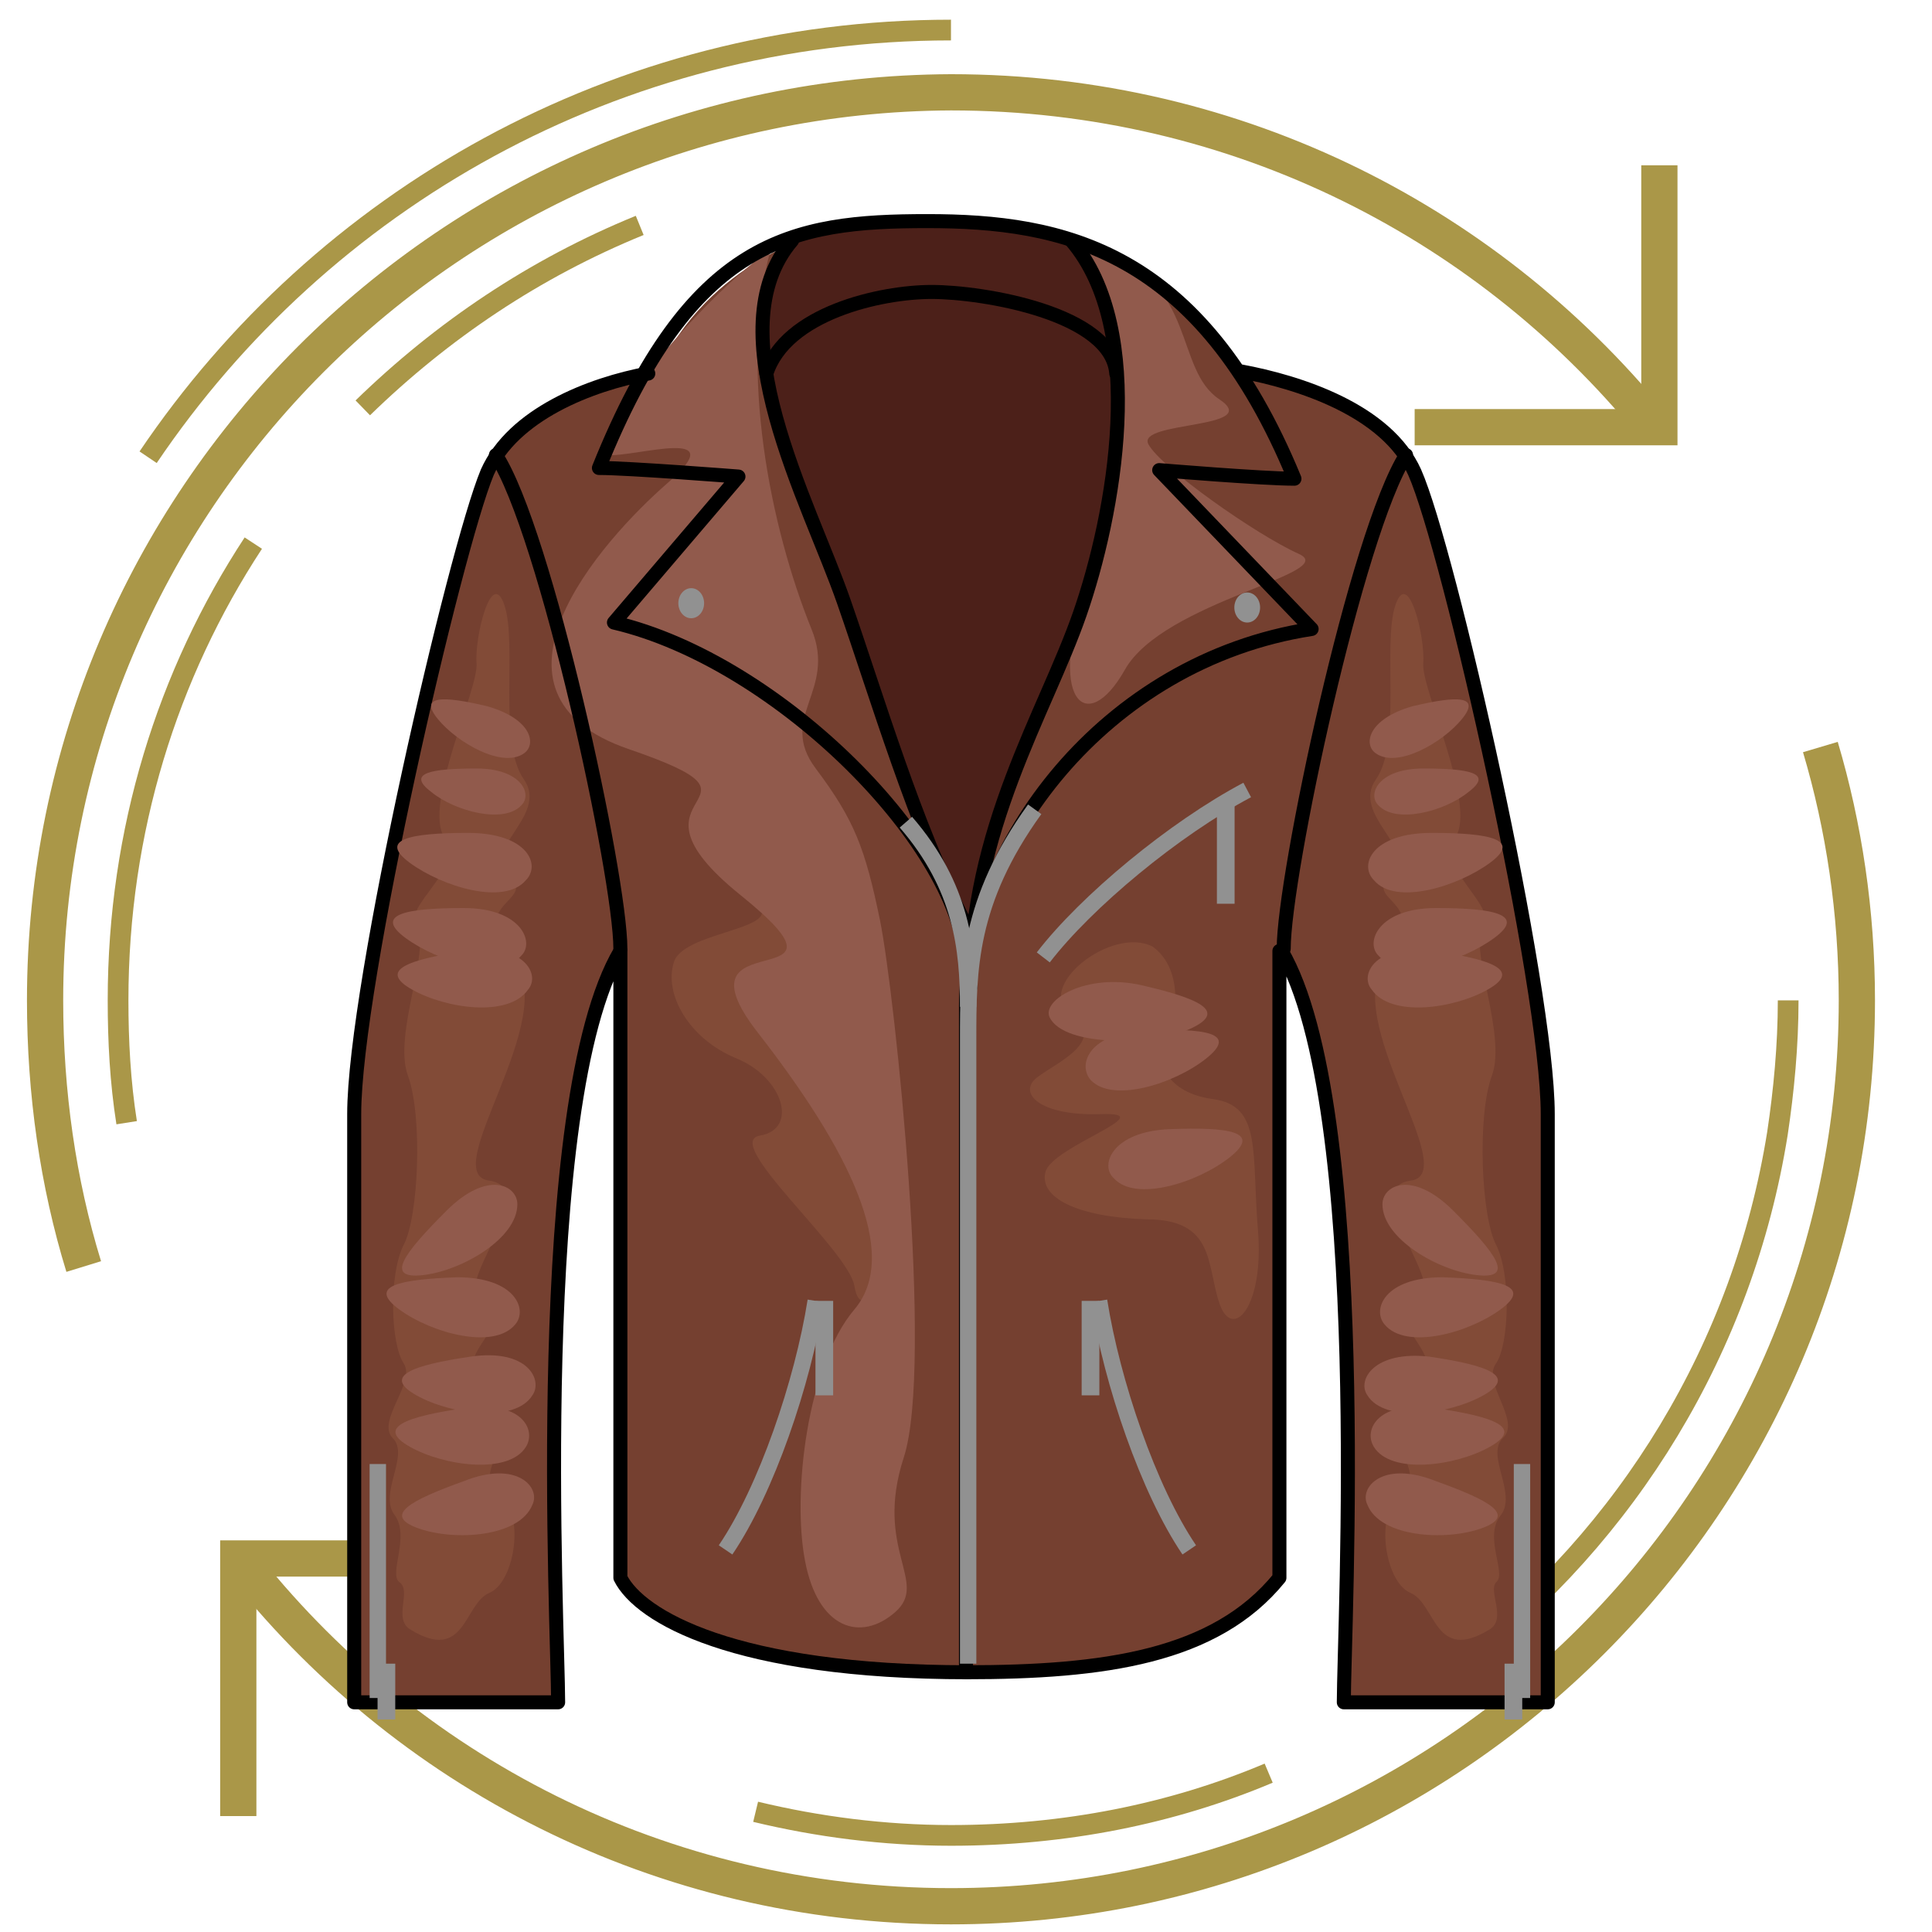 <?xml version="1.0" encoding="utf-8"?>
<!-- Generator: Adobe Illustrator 22.0.1, SVG Export Plug-In . SVG Version: 6.00 Build 0)  -->
<svg version="1.1" id="Слой_1" xmlns="http://www.w3.org/2000/svg" xmlns:xlink="http://www.w3.org/1999/xlink" x="0px" y="0px"
	 viewBox="0 0 90 90" style="enable-background:new 0 0 90 90;" xml:space="preserve">
<style type="text/css">
	.st0{fill:none;stroke:#AA9748;stroke-width:1.688;stroke-miterlimit:10;}
	.st1{fill:none;stroke:#AA9748;stroke-width:0.965;stroke-miterlimit:10;}
	.st2{fill:#A67C52;}
	.st3{fill:#E4B27F;}
	.st4{fill:#764D25;}
	.st5{fill:#845935;}
	.st6{fill:none;stroke:#553114;stroke-width:0.975;stroke-miterlimit:10;}
	.st7{fill:#705642;stroke:#553114;stroke-width:0.975;stroke-miterlimit:10;}
	.st8{opacity:0.15;fill:#E4B27F;}
	.st9{opacity:0.15;fill:#B2855D;}
	.st10{opacity:0.2;}
	.st11{fill:none;stroke:#553114;stroke-width:0.707;stroke-linecap:round;stroke-miterlimit:10;}
	.st12{fill:#754030;}
	.st13{fill:#824B37;}
	.st14{fill:#4C2019;}
	.st15{fill:#915A4C;}
	.st16{fill:none;stroke:#000000;stroke-width:0.653;stroke-linecap:round;stroke-linejoin:round;stroke-miterlimit:10;}
	.st17{fill:none;stroke:#919191;stroke-width:0.763;stroke-miterlimit:10;}
	.st18{fill:none;stroke:#919191;stroke-width:0.824;stroke-miterlimit:10;}
	.st19{fill:#919191;}
	.st20{fill:#1A1A1A;}
	.st21{fill:#717171;}
	.st22{fill:#333333;}
	.st23{fill:#555555;}
	.st24{opacity:0.5;fill:#9B9B9B;}
	.st25{fill:#282828;}
	.st26{fill:#C1C1C1;}
	.st27{fill:#232323;}
	.st28{fill:#161616;}
	.st29{fill:none;stroke:#000000;stroke-width:0.88;stroke-miterlimit:10;}
	.st30{fill:none;stroke:#000000;stroke-width:0.658;stroke-linecap:round;stroke-linejoin:round;stroke-miterlimit:10;}
	.st31{opacity:0.3;fill:#9B9B9B;}
	.st32{fill:none;stroke:#000000;stroke-width:0.766;stroke-linecap:round;stroke-linejoin:round;stroke-miterlimit:10;}
	.st33{fill:none;stroke:#000000;stroke-width:0.716;stroke-linecap:round;stroke-linejoin:round;stroke-miterlimit:10;}
	.st34{fill:#202020;}
	.st35{fill:none;stroke:#000000;stroke-width:1.011;stroke-miterlimit:10;}
	.st36{opacity:0.7;}
	.st37{fill:#282828;stroke:#000000;stroke-width:1.011;stroke-miterlimit:10;}
	.st38{fill:#1A1A1A;stroke:#000000;stroke-width:0.966;stroke-miterlimit:10;}
	.st39{fill:#808080;}
	.st40{fill:none;stroke:#000000;stroke-width:0.819;stroke-linecap:round;stroke-linejoin:round;stroke-miterlimit:10;}
	.st41{fill:#373638;}
	.st42{opacity:0.3;fill:#0C0C0C;}
	.st43{fill:#EEF0F1;}
	.st44{fill:none;stroke:#BA2A2A;stroke-miterlimit:10;}
	.st45{fill:none;stroke:#AFAFAF;stroke-miterlimit:10;}
	.st46{fill:none;stroke:#000000;stroke-miterlimit:10;}
	.st47{fill:none;stroke:#D1D1D1;stroke-miterlimit:10;}
</style>
<g>
	<path class="st0" d="M77.3,20.2c-7.7-9.7-19.6-15.9-33-15.9C21,4.4,2.1,23.3,2.1,46.6c0,4.3,0.6,8.5,1.8,12.4"/>
	<path class="st0" d="M11.1,72.6c7.7,9.9,19.7,16.2,33.2,16.2c23.3,0,42.2-18.9,42.2-42.2c0-4.1-0.6-8.1-1.7-11.8"/>
	<path class="st1" d="M11.8,25.3c-4,6.1-6.3,13.4-6.3,21.3c0,1.9,0.1,3.8,0.4,5.7"/>
	<path class="st1" d="M29.8,10.5c-4.9,2-9.2,4.9-12.9,8.5"/>
	<path class="st1" d="M68.1,77.4c7.7-5.9,13.1-14.6,14.7-24.6c0.3-2,0.5-4.1,0.5-6.2"/>
	<path class="st1" d="M35.2,84.4c2.9,0.7,6,1.1,9.1,1.1c5.3,0,10.3-1,14.8-2.9"/>
	<path class="st1" d="M44.3,1.4C28.7,1.4,15,9.3,6.9,21.3"/>
	<polyline class="st0" points="11.1,84.6 11.1,72.6 22.8,72.6 	"/>
	<polyline class="st0" points="77.3,7.7 77.3,19.9 65.9,19.9 	"/>
</g>
<g>
	<path class="st12" d="M45.1,77.9c15-0.5,14.6-5.5,14.6-5.5V44.3c0,0,0,0,0.1,0c4.2,7.2,2.9,31.6,2.9,35h9.5V51.9
		c0-6-4.7-26.3-6.2-29.9c-1.6-3.6-5.9-4.5-8.2-4.7c-2-3.6-7.1-6.1-7.1-6.1l-6.9-1.1l-5.4,0.7c0,0-5.4,1.3-7.8,6.6
		c-2.7,0.5-6.5,1.8-7.8,4.6c-1.6,3.6-6.2,24-6.2,29.9v27.4H26c0-3.4-1.3-27.9,2.9-35c0,0,0,0,0,0V74c0.7,0.7,4.5,2.7,8,3.2
		C39,77.9,43.5,78,45.1,77.9z"/>
	<path class="st13" d="M53.7,44.1c-1.9-1-5.6,1.9-3.8,3.2c1.7,1.2-0.7,2.2-1.6,2.9s0.1,1.8,3,1.7c2.9-0.1-2.3,1.5-2.6,2.7
		c-0.3,1.2,1.5,2.1,4.7,2.2c3.2,0,2.8,2.1,3.4,3.9s2.1,0.2,1.8-3.4s0.2-5.8-2.1-6.1c-2.2-0.3-2.7-1.8-2.2-2.7S55.2,45.2,53.7,44.1z"
		/>
	<path class="st13" d="M35,41.9c2.1,1.4-3.1,1.4-3.6,2.9s0.7,3.6,2.9,4.5s2.9,3.3,1.1,3.6s4.1,5.3,4.4,7c0.3,1.8,1.5-0.3,1.7-1.6
		s-0.2-8.9-0.3-9.1c0-0.3-4.5-8.7-4.5-8.7L35,41.9z"/>
	<path class="st14" d="M35.5,16.7c1.1,6.1,6.3,18.8,9.7,26.8c1.8-8.8,6.5-14.7,6.8-26.7c-0.4-2-0.6-4.7-3-5.9
		c-2.4-1.2-10.3-0.9-12.3,0.5C35.4,13.1,35.6,15.2,35.5,16.7z"/>
	<path class="st15" d="M51.3,11.5c4.5,1.8,3.4,5.7,5.5,7.1s-3.9,1-3.3,2.1c0.6,1.1,5,4.2,7,5.1c2,0.9-6.3,2.2-8.1,5.4
		c-1.8,3.2-3.7,1.4-1.7-4.1s1.2-6.6,1.3-8.8c0.1-2.2-0.4-6.3-3-7.7C50.5,11.2,51.3,11.5,51.3,11.5z"/>
	<path class="st15" d="M35.9,11.6c-1.5,5.7,0,13,1.9,17.7c1.2,2.9-1.6,4.1,0.2,6.5c1.8,2.4,2.3,3.7,3,7.1c0.7,3.5,2.5,20.7,1.1,25
		s1.2,5.8-0.4,7.2c-1.6,1.4-3.6,0.8-4.2-2.4c-0.6-3.1,0.1-9.1,2.3-11.7s-0.3-7.5-4.5-12.9s5.4-1.4-0.8-6.4s2.4-4.2-5.2-6.8
		s-1.3-9.7,1.8-12.4s-1.5-1.2-2.8-1.3S31.7,14.7,35.9,11.6z"/>
	<path class="st16" d="M28.9,44.2c0-3.4-3.5-19.5-5.8-23"/>
	<path class="st16" d="M59.8,44.2c0-3.4,3.4-19.4,5.7-23"/>
	<path class="st16" d="M45.1,77.9c-10.9,0-15.3-2.6-16.2-4.4V44.3c0,0,0,0,0,0c-4.2,7.1-2.9,31.6-2.9,35h-9.5V51.9
		c0-6,4.7-26.3,6.2-29.9c1.2-2.7,4.8-4.1,7.5-4.6"/>
	<path class="st16" d="M57.8,17.3c2.7,0.5,6.8,1.8,8.1,4.7c1.6,3.6,6.2,24,6.2,29.9v27.4h-9.5c0-3.4,1.3-27.8-2.9-35
		c0,0-0.1,0-0.1,0v29.2c-3,3.7-8.2,4.4-14.6,4.4c0-9.5,0-25.4,0-31c0-7.4,6.4-16.1,16.1-17.6l-7.1-7.4c0,0,4.8,0.4,6.3,0.4
		c-4.4-10.7-10.8-12-17.1-12s-11,0.8-15.3,11.5c1.4,0,6.5,0.4,6.5,0.4l-5.8,6.8c7.7,1.8,16.3,10.5,16.4,16"/>
	<path class="st16" d="M36.9,11.2c-3.6,4.2,0.8,12.2,2.4,16.8c1.6,4.6,3.3,10.4,5.6,14.9"/>
	<path class="st16" d="M49.9,11.2c3.6,4.2,2,12.8,0.4,17.4c-1.6,4.6-5.1,10-5.1,17.4"/>
	<path class="st16" d="M52,17.4c-0.2-2.8-6.2-3.8-8.6-3.8c-2.4,0-6.8,1-7.7,3.8"/>
	<path class="st13" d="M69.4,75.9c-2.6,1.6-2.5-1.2-3.7-1.7c-1.2-0.5-1.7-3.8-0.4-4.6c1.2-0.8-0.8-2.5,0.2-3.3
		c1-0.8-0.7-1.9,0.6-2.4c1.4-0.5-1.9-2.6-0.1-3.2c1.7-0.6-2.9-5.3-0.3-5.7c2.5-0.3-3.4-7.6-1.1-10.3c2.2-2.8-1.2-2.7,0.2-3.9
		c1.4-1.2-1.9-2.8-0.7-4.5c1.2-1.7,0.3-6.3,0.9-8.1c0.6-1.8,1.4,1.5,1.3,2.7c-0.1,1.2,2.5,6.6,1.5,8.1c-1,1.4,2,3.2,1.3,4.2
		c-0.7,1,1.1,5,0.4,6.9s-0.5,6.6,0.2,7.9c0.7,1.4,0.6,4.6,0,5.5C69,64.4,70.9,66.2,70,67c-0.8,0.8,0.7,2.6-0.1,3.6s0.3,2.7-0.2,3.1
		C69.3,74.1,70.2,75.4,69.4,75.9z"/>
	<g>
		<g>
			<path class="st15" d="M64.1,35.1c1,0.7,3.1-0.5,4-1.6c0.9-1.1-0.2-1.1-2.3-0.6C63.7,33.5,63.5,34.7,64.1,35.1z"/>
			<path class="st15" d="M64.2,37.5c0.8,0.9,3.1,0.3,4.2-0.6c1.2-0.9,0-1.1-2.1-1.1C64.2,35.8,63.7,37,64.2,37.5z"/>
			<path class="st15" d="M64,41c1,1.2,3.9,0.3,5.4-0.8c1.5-1.1,0-1.4-2.7-1.4C63.9,38.8,63.3,40.3,64,41z"/>
			<path class="st15" d="M64.2,44.5c1,1.2,3.9,0.3,5.4-0.8c1.5-1.1,0-1.4-2.7-1.4C64.2,42.3,63.6,43.9,64.2,44.5z"/>
			<path class="st15" d="M63.9,46.1c0.9,1.3,3.8,0.9,5.4,0c1.6-0.9,0.2-1.4-2.5-1.8C64.1,43.9,63.3,45.4,63.9,46.1z"/>
			<path class="st15" d="M51.9,54.9c1,1.1,3.9,0.2,5.4-1s-0.1-1.4-2.8-1.3S51.2,54.3,51.9,54.9z"/>
			<path class="st15" d="M50.8,50.3c1,1.1,3.9,0.2,5.4-1s-0.1-1.4-2.8-1.3C50.7,48.1,50.2,49.6,50.8,50.3z"/>
			<path class="st15" d="M48.9,47.4c0.7,1.4,4.9,1.3,6.6,0.5s0.3-1.4-2.3-2S48.5,46.6,48.9,47.4z"/>
			<path class="st15" d="M64.4,56.1c0,1.6,2.6,3.1,4.4,3.3s0.9-1-1.1-3C65.8,54.5,64.4,55.2,64.4,56.1z"/>
			<path class="st15" d="M64.5,61.7c1,1.2,3.9,0.4,5.4-0.7s0-1.4-2.7-1.5C64.5,59.5,63.9,61,64.5,61.7z"/>
			<path class="st15" d="M63.7,65c0.8,1.3,3.8,0.9,5.4,0c1.6-0.9,0.2-1.4-2.5-1.8C64,62.9,63.2,64.3,63.7,65z"/>
			<path class="st15" d="M64,67.4c0.8,1.3,3.8,0.9,5.4,0c1.6-0.9,0.2-1.4-2.5-1.8S63.5,66.6,64,67.4z"/>
			<path class="st15" d="M63.7,70.1c0.6,1.5,3.6,1.7,5.3,1.1c1.7-0.6,0.4-1.3-2.1-2.2C64.4,68,63.3,69.3,63.7,70.1z"/>
		</g>
	</g>
	<path class="st13" d="M19.1,75.9c2.6,1.6,2.5-1.2,3.7-1.7s1.7-3.8,0.4-4.6C22,68.8,24,67.1,23,66.3c-1-0.8,0.7-1.9-0.6-2.4
		c-1.4-0.5,1.9-2.6,0.1-3.2c-1.7-0.6,2.9-5.3,0.3-5.7c-2.5-0.3,3.4-7.6,1.1-10.3s1.2-2.7-0.2-3.9s1.9-2.8,0.7-4.5
		c-1.2-1.7-0.3-6.3-0.9-8.1c-0.6-1.8-1.4,1.5-1.3,2.7c0.1,1.2-2.5,6.6-1.5,8.1s-2,3.2-1.3,4.2c0.7,1-1.1,5-0.4,6.9
		c0.7,1.9,0.5,6.6-0.2,7.9c-0.7,1.4-0.6,4.6,0,5.5c0.6,0.9-1.3,2.7-0.5,3.5c0.8,0.8-0.7,2.6,0.1,3.6c0.7,1-0.3,2.7,0.2,3.1
		C19.2,74.1,18.3,75.4,19.1,75.9z"/>
	<g>
		<g>
			<path class="st15" d="M24.4,35.1c-1,0.7-3.1-0.5-4-1.6c-0.9-1.1,0.2-1.1,2.3-0.6C24.8,33.5,25,34.7,24.4,35.1z"/>
			<path class="st15" d="M24.3,37.5c-0.8,0.9-3.1,0.3-4.2-0.6c-1.2-0.9,0-1.1,2.1-1.1C24.3,35.8,24.8,37,24.3,37.5z"/>
			<path class="st15" d="M24.5,41c-1,1.2-3.9,0.3-5.4-0.8c-1.5-1.1,0-1.4,2.7-1.4C24.6,38.8,25.2,40.3,24.5,41z"/>
			<path class="st15" d="M24.3,44.5c-1,1.2-3.9,0.3-5.4-0.8c-1.5-1.1,0-1.4,2.7-1.4C24.3,42.3,24.9,43.9,24.3,44.5z"/>
			<path class="st15" d="M24.6,46.1c-0.9,1.3-3.8,0.9-5.4,0c-1.6-0.9-0.2-1.4,2.5-1.8C24.4,43.9,25.2,45.4,24.6,46.1z"/>
			<path class="st15" d="M24.1,56.1c0,1.6-2.6,3.1-4.4,3.3c-1.8,0.2-0.9-1,1.1-3C22.7,54.5,24.1,55.2,24.1,56.1z"/>
			<path class="st15" d="M24,61.7c-1,1.2-3.9,0.4-5.4-0.7c-1.5-1.1,0-1.4,2.7-1.5C24,59.5,24.6,61,24,61.7z"/>
			<path class="st15" d="M24.8,65c-0.8,1.3-3.8,0.9-5.4,0c-1.6-0.9-0.2-1.4,2.5-1.8S25.3,64.3,24.8,65z"/>
			<path class="st15" d="M24.5,67.4c-0.8,1.3-3.8,0.9-5.4,0s-0.2-1.4,2.5-1.8S25,66.6,24.5,67.4z"/>
			<path class="st15" d="M24.8,70.1c-0.6,1.5-3.6,1.7-5.3,1.1c-1.7-0.6-0.4-1.3,2.1-2.2C24.1,68,25.2,69.3,24.8,70.1z"/>
		</g>
	</g>
	<line class="st17" x1="70.9" y1="68.2" x2="70.9" y2="79.1"/>
	<line class="st18" x1="70.5" y1="77.5" x2="70.5" y2="80.1"/>
	<line class="st18" x1="50.8" y1="60.6" x2="50.8" y2="65"/>
	<line class="st18" x1="57.1" y1="37.4" x2="57.1" y2="42.1"/>
	<line class="st18" x1="38.4" y1="60.6" x2="38.4" y2="65"/>
	<line class="st17" x1="17.6" y1="68.2" x2="17.6" y2="79.1"/>
	<line class="st18" x1="18" y1="77.5" x2="18" y2="80.1"/>
	<path class="st17" d="M38,60.6c-0.6,3.8-2.3,8.8-4.2,11.6"/>
	<path class="st17" d="M51.2,60.6c0.6,3.8,2.3,8.8,4.2,11.6"/>
	<path class="st17" d="M58.1,36.8c-3.4,1.8-7.5,5.2-9.5,7.8"/>
	<ellipse class="st19" cx="58.1" cy="28.3" rx="0.6" ry="0.7"/>
	<ellipse class="st19" cx="32.2" cy="28.1" rx="0.6" ry="0.7"/>
	<path class="st17" d="M48.2,37.7c-3.1,4.3-3.1,7.5-3.1,10.7s0,29.1,0,29.1"/>
	<path class="st17" d="M45.1,46.9c0-2.7-0.3-5.6-2.9-8.6"/>
</g>
</svg>
